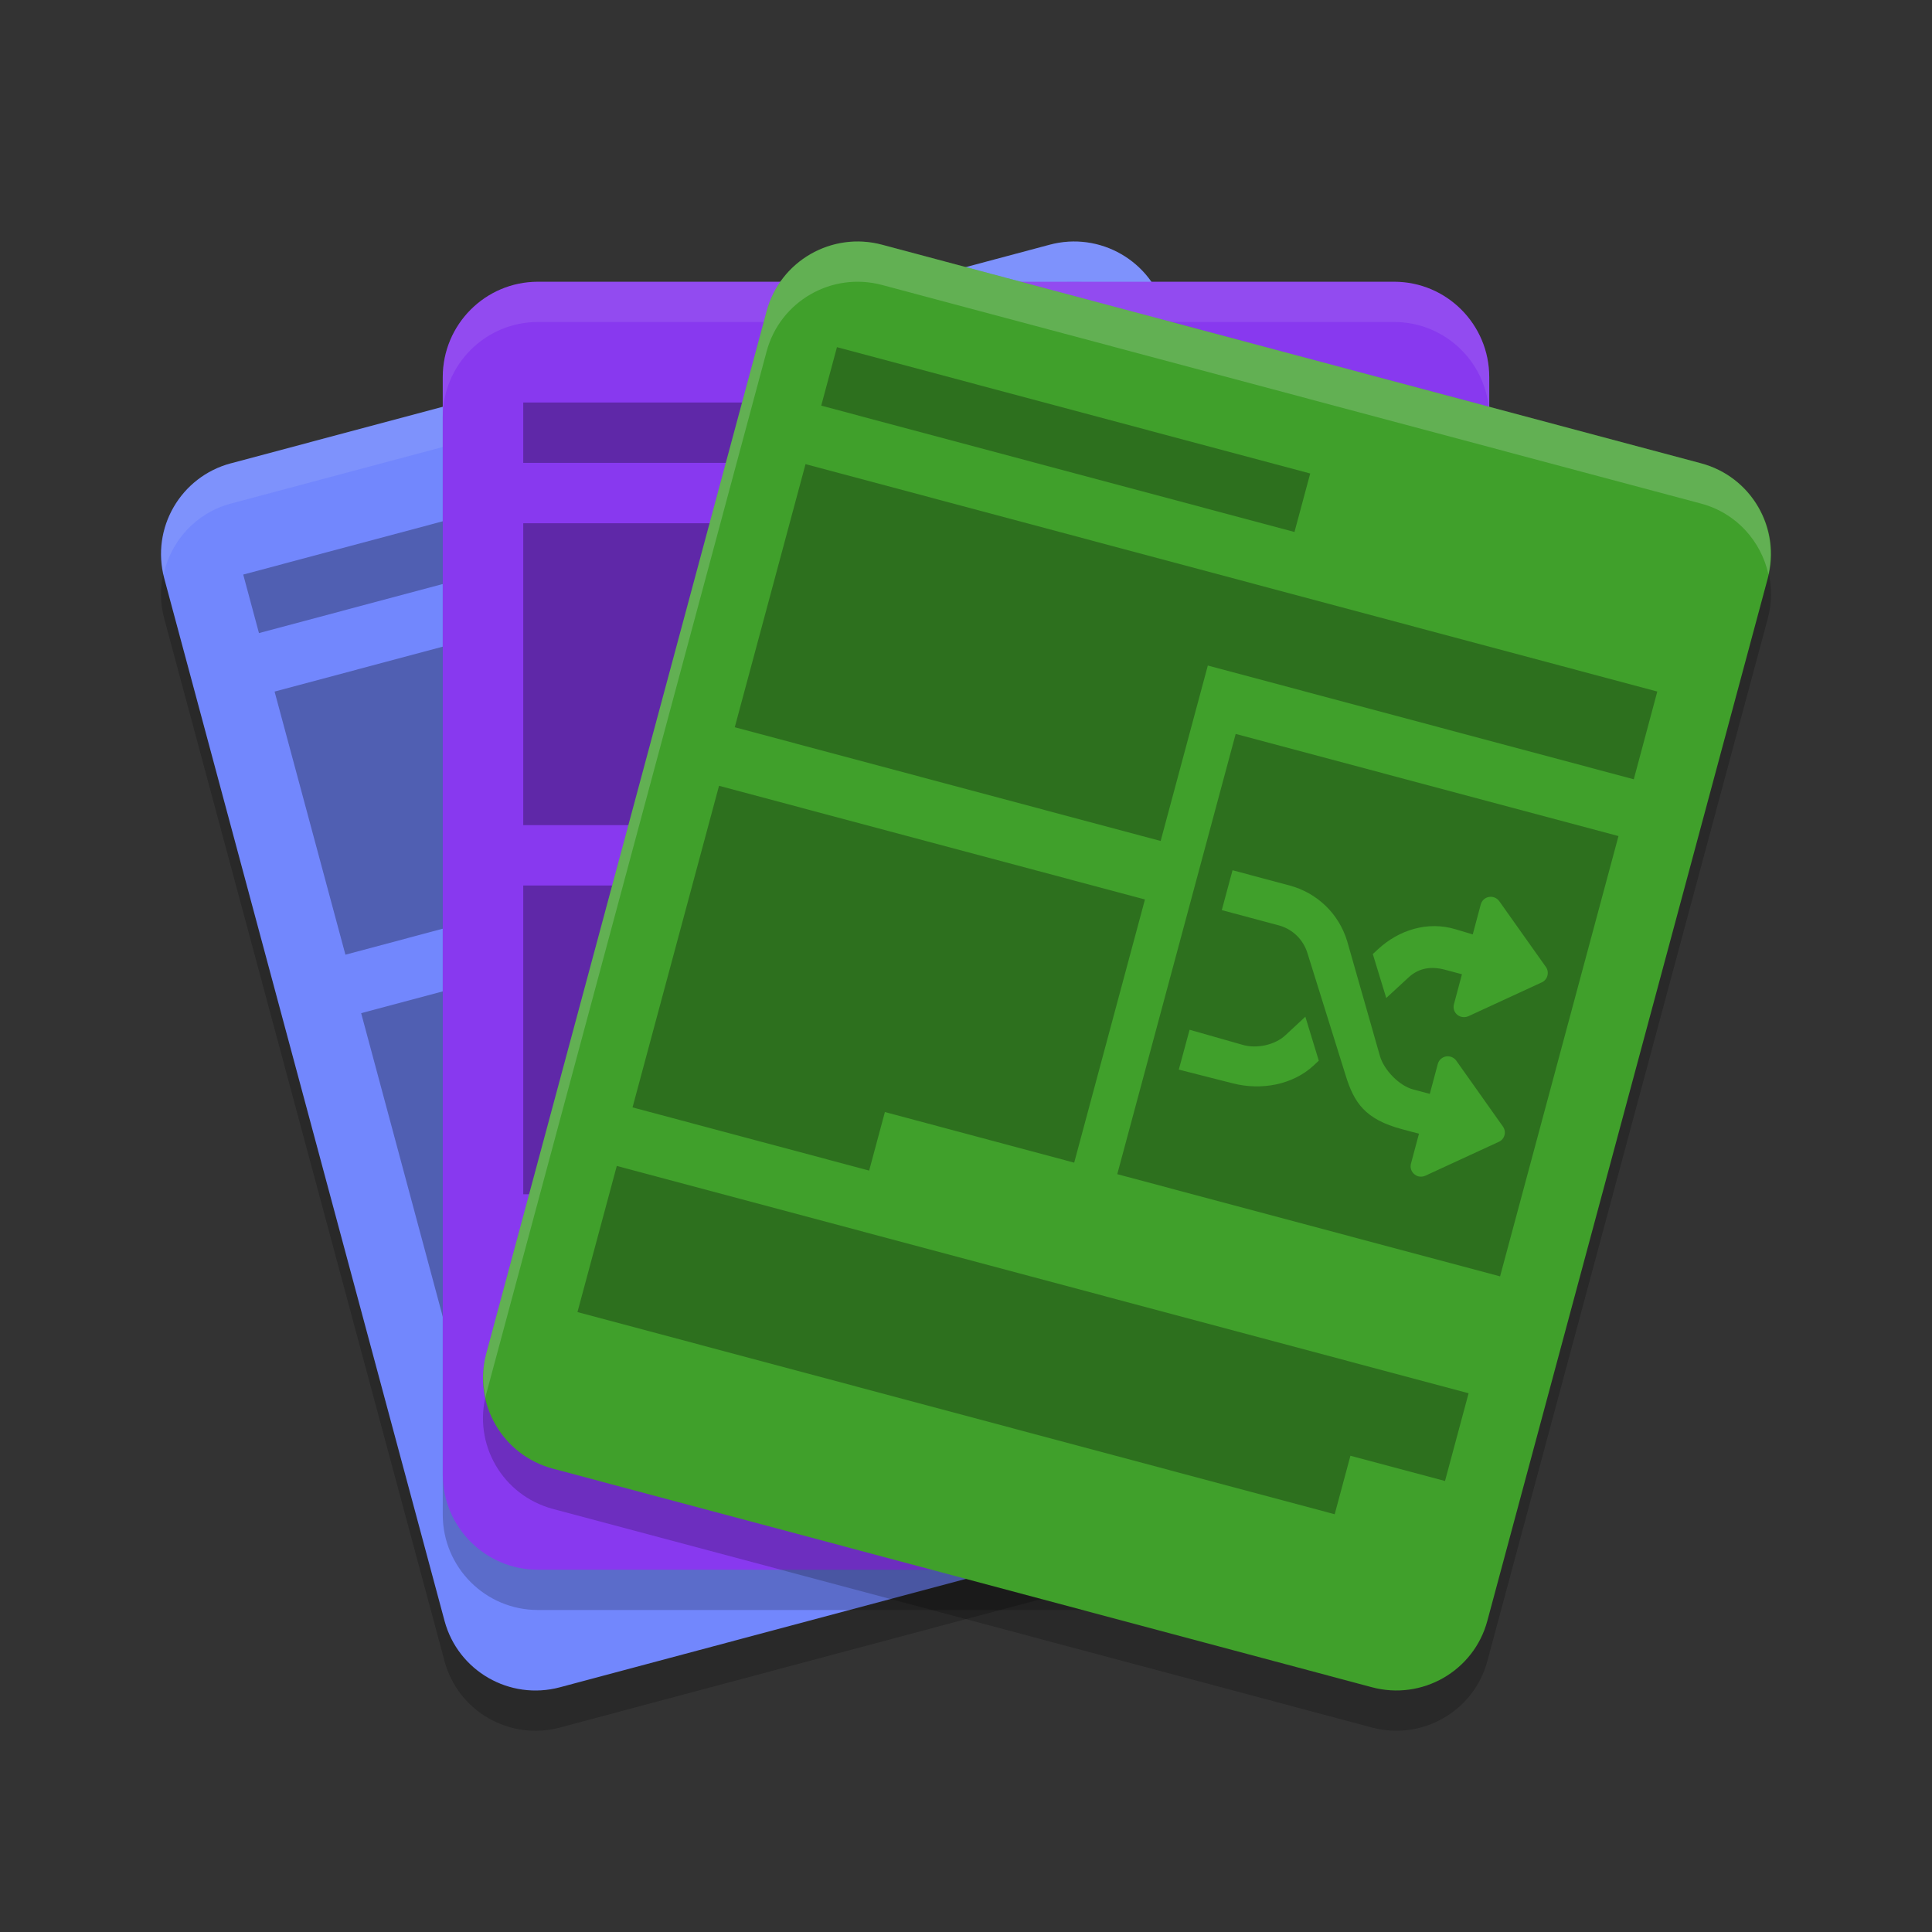 <svg xmlns="http://www.w3.org/2000/svg" width="48" height="48" version="1.1">
 <rect width="100%" height="100%" fill="#333333" stroke="none"/>
 <path style="opacity:0.2" d="M 5.735,12.512 26.079,7.08 c 1.248,-0.334 2.531,0.404 2.866,1.648 l 6.966,25.904 c 0.334,1.244 -0.407,2.522 -1.655,2.856 L 13.911,42.92 c -1.248,0.334 -2.531,-0.404 -2.866,-1.648 L 4.08,15.367 c -0.334,-1.244 0.407,-2.522 1.655,-2.856 z m 0,0"/>
 <path style="fill:#7287fd" d="M 5.735,11.512 26.079,6.08 c 1.248,-0.334 2.531,0.404 2.866,1.648 l 6.966,25.904 c 0.334,1.244 -0.407,2.522 -1.655,2.856 L 13.911,41.92 c -1.248,0.334 -2.531,-0.404 -2.866,-1.648 L 4.08,14.367 c -0.334,-1.244 0.407,-2.522 1.655,-2.856 z m 0,0"/>
 <path style="fill:#eff1f5;opacity:0.1" d="M 26.547 6.004 C 26.392 6.013 26.234 6.038 26.078 6.08 L 5.734 11.512 C 4.519 11.837 3.795 13.056 4.064 14.268 C 4.247 13.445 4.861 12.745 5.734 12.512 L 26.078 7.08 C 27.327 6.746 28.61 7.484 28.945 8.729 L 35.91 34.633 C 35.919 34.666 35.918 34.699 35.926 34.732 C 36.004 34.379 36.01 34.006 35.91 33.633 L 28.945 7.729 C 28.652 6.64 27.633 5.939 26.547 6.004 z"/>
 <path style="opacity:0.3" d="M 17.795 11.137 L 6.043 14.275 L 6.434 15.729 L 18.186 12.59 L 17.795 11.137 z M 27.98 11.531 L 6.822 17.182 L 8.582 23.719 L 19.16 20.895 L 17.988 16.535 L 28.566 13.711 L 27.98 11.531 z M 19.551 22.348 L 8.973 25.172 L 11.121 33.162 L 16.998 31.594 L 16.607 30.141 L 21.309 28.887 L 19.551 22.348 z"/>
 <path style="opacity:0.2" d="M 13.364,8 H 34.637 C 35.942,8 37,9.061 37,10.37 V 37.63 C 37,38.939 35.942,40 34.637,40 H 13.364 C 12.059,40 11,38.939 11,37.63 V 10.37 c 0,-1.309 1.059,-2.37 2.364,-2.37 z m 0,0"/>
 <path style="fill:#8839ef" d="M 13.364,7 H 34.637 C 35.942,7 37,8.061 37,9.37 V 36.63 C 37,37.939 35.942,39 34.637,39 H 13.364 C 12.059,39 11,37.939 11,36.63 V 9.37 C 11,8.061 12.059,7 13.364,7 Z m 0,0"/>
 <path style="opacity:0.3" d="m 13,10 v 1.5 H 25.29 V 10 Z m 0,3 v 7.5 H 24.061 V 15.144 H 35.124 V 13 Z m 0,9 v 7.671 h 6.145 v -1.531 h 4.916 V 22 Z m 0,9.2 v 3.822 h 19.666 v -1.529 h 2.458 v -2.293 z"/>
 <path style="opacity:0.2" d="m 21.915,7.08 20.349,5.431 c 1.249,0.334 1.991,1.612 1.656,2.856 l -6.968,25.904 c -0.334,1.244 -1.618,1.982 -2.867,1.648 L 13.735,37.488 c -1.249,-0.334 -1.99,-1.612 -1.655,-2.856 L 19.047,8.728 C 19.382,7.484 20.666,6.746 21.915,7.08 Z m 0,0"/>
 <path style="fill:#eff1f5;opacity:0.1" d="M 13.365 7 C 12.06 7 11 8.06 11 9.369 L 11 10.369 C 11 9.06 12.06 8 13.365 8 L 34.637 8 C 35.942 8 37 9.06 37 10.369 L 37 9.369 C 37 8.06 35.942 7 34.637 7 L 13.365 7 z"/>
 <path style="fill:#40a02b" d="m 21.915,6.08 20.349,5.431 c 1.249,0.334 1.991,1.612 1.656,2.856 l -6.968,25.904 c -0.334,1.244 -1.618,1.982 -2.867,1.648 L 13.735,36.488 c -1.249,-0.334 -1.99,-1.612 -1.655,-2.856 L 19.047,7.728 c 0.335,-1.244 1.619,-1.982 2.868,-1.648 z m 0,0"/>
 <path style="opacity:0.3" d="m 20.794,8.625 -0.391,1.453 11.758,3.139 0.391,-1.453 z m -0.781,2.906 -1.758,6.537 10.581,2.826 1.172,-4.359 10.583,2.826 0.584,-2.18 z m 10.687,6.703 -2.942,10.938 9.511,2.539 2.942,-10.939 z m -12.836,1.289 -2.149,7.99 5.879,1.57 0.391,-1.455 4.703,1.258 1.758,-6.539 z m 12.758,2.098 1.411,0.377 c 0.691,0.184 1.228,0.7 1.436,1.381 L 34.288,26.25 c 0.105,0.34 0.474,0.724 0.819,0.816 l 0.416,0.111 0.199,-0.744 c 0.026,-0.096 0.105,-0.167 0.203,-0.186 0.097,-0.017 0.197,0.024 0.256,0.105 l 1.159,1.637 c 0.044,0.062 0.059,0.14 0.039,0.213 -0.019,0.074 -0.071,0.134 -0.141,0.166 l -1.825,0.842 c -0.056,0.025 -0.119,0.031 -0.176,0.016 -0.035,-0.01 -0.068,-0.028 -0.098,-0.053 -0.077,-0.064 -0.11,-0.165 -0.084,-0.262 l 0.199,-0.744 -0.416,-0.111 C 33.914,27.81 33.642,27.398 33.432,26.717 L 32.483,23.68 c -0.105,-0.34 -0.372,-0.599 -0.717,-0.691 l -1.411,-0.377 z m 6.408,0.66 c 0.085,-0.003 0.168,0.038 0.219,0.109 l 1.159,1.635 c 0.044,0.063 0.057,0.141 0.037,0.215 -0.019,0.073 -0.069,0.134 -0.139,0.166 l -1.825,0.842 c -0.056,0.025 -0.119,0.029 -0.176,0.014 -0.035,-0.009 -0.07,-0.026 -0.1,-0.051 -0.077,-0.064 -0.108,-0.166 -0.082,-0.262 l 0.199,-0.744 -0.416,-0.111 c -0.345,-0.092 -0.65,-0.051 -0.912,0.191 l -0.553,0.51 -0.334,-1.092 0.129,-0.119 c 0.523,-0.485 1.238,-0.703 1.922,-0.498 l 0.432,0.129 0.199,-0.744 c 0.026,-0.097 0.105,-0.17 0.203,-0.186 0.012,-0.002 0.025,-0.004 0.037,-0.004 z m -4.599,2.979 0.334,1.092 -0.127,0.119 c -0.523,0.485 -1.305,0.622 -1.999,0.447 l -1.352,-0.344 0.268,-0.99 1.325,0.377 c 0.344,0.098 0.793,0.003 1.055,-0.24 z m -17.107,3.707 -0.977,3.631 18.813,5.023 0.391,-1.453 2.35,0.627 0.586,-2.18 z"/>
 <path style="fill:#eff1f5;opacity:0.2" d="M 21.447 6.004 C 20.36 5.939 19.34 6.64 19.047 7.729 L 12.08 33.633 C 11.979 34.006 11.986 34.379 12.064 34.732 C 12.072 34.699 12.071 34.666 12.08 34.633 L 19.047 8.729 C 19.382 7.484 20.665 6.746 21.914 7.08 L 42.264 12.512 C 43.138 12.745 43.753 13.445 43.936 14.268 C 44.206 13.056 43.479 11.837 42.264 11.512 L 21.914 6.08 C 21.758 6.038 21.603 6.013 21.447 6.004 z"/>
</svg>
